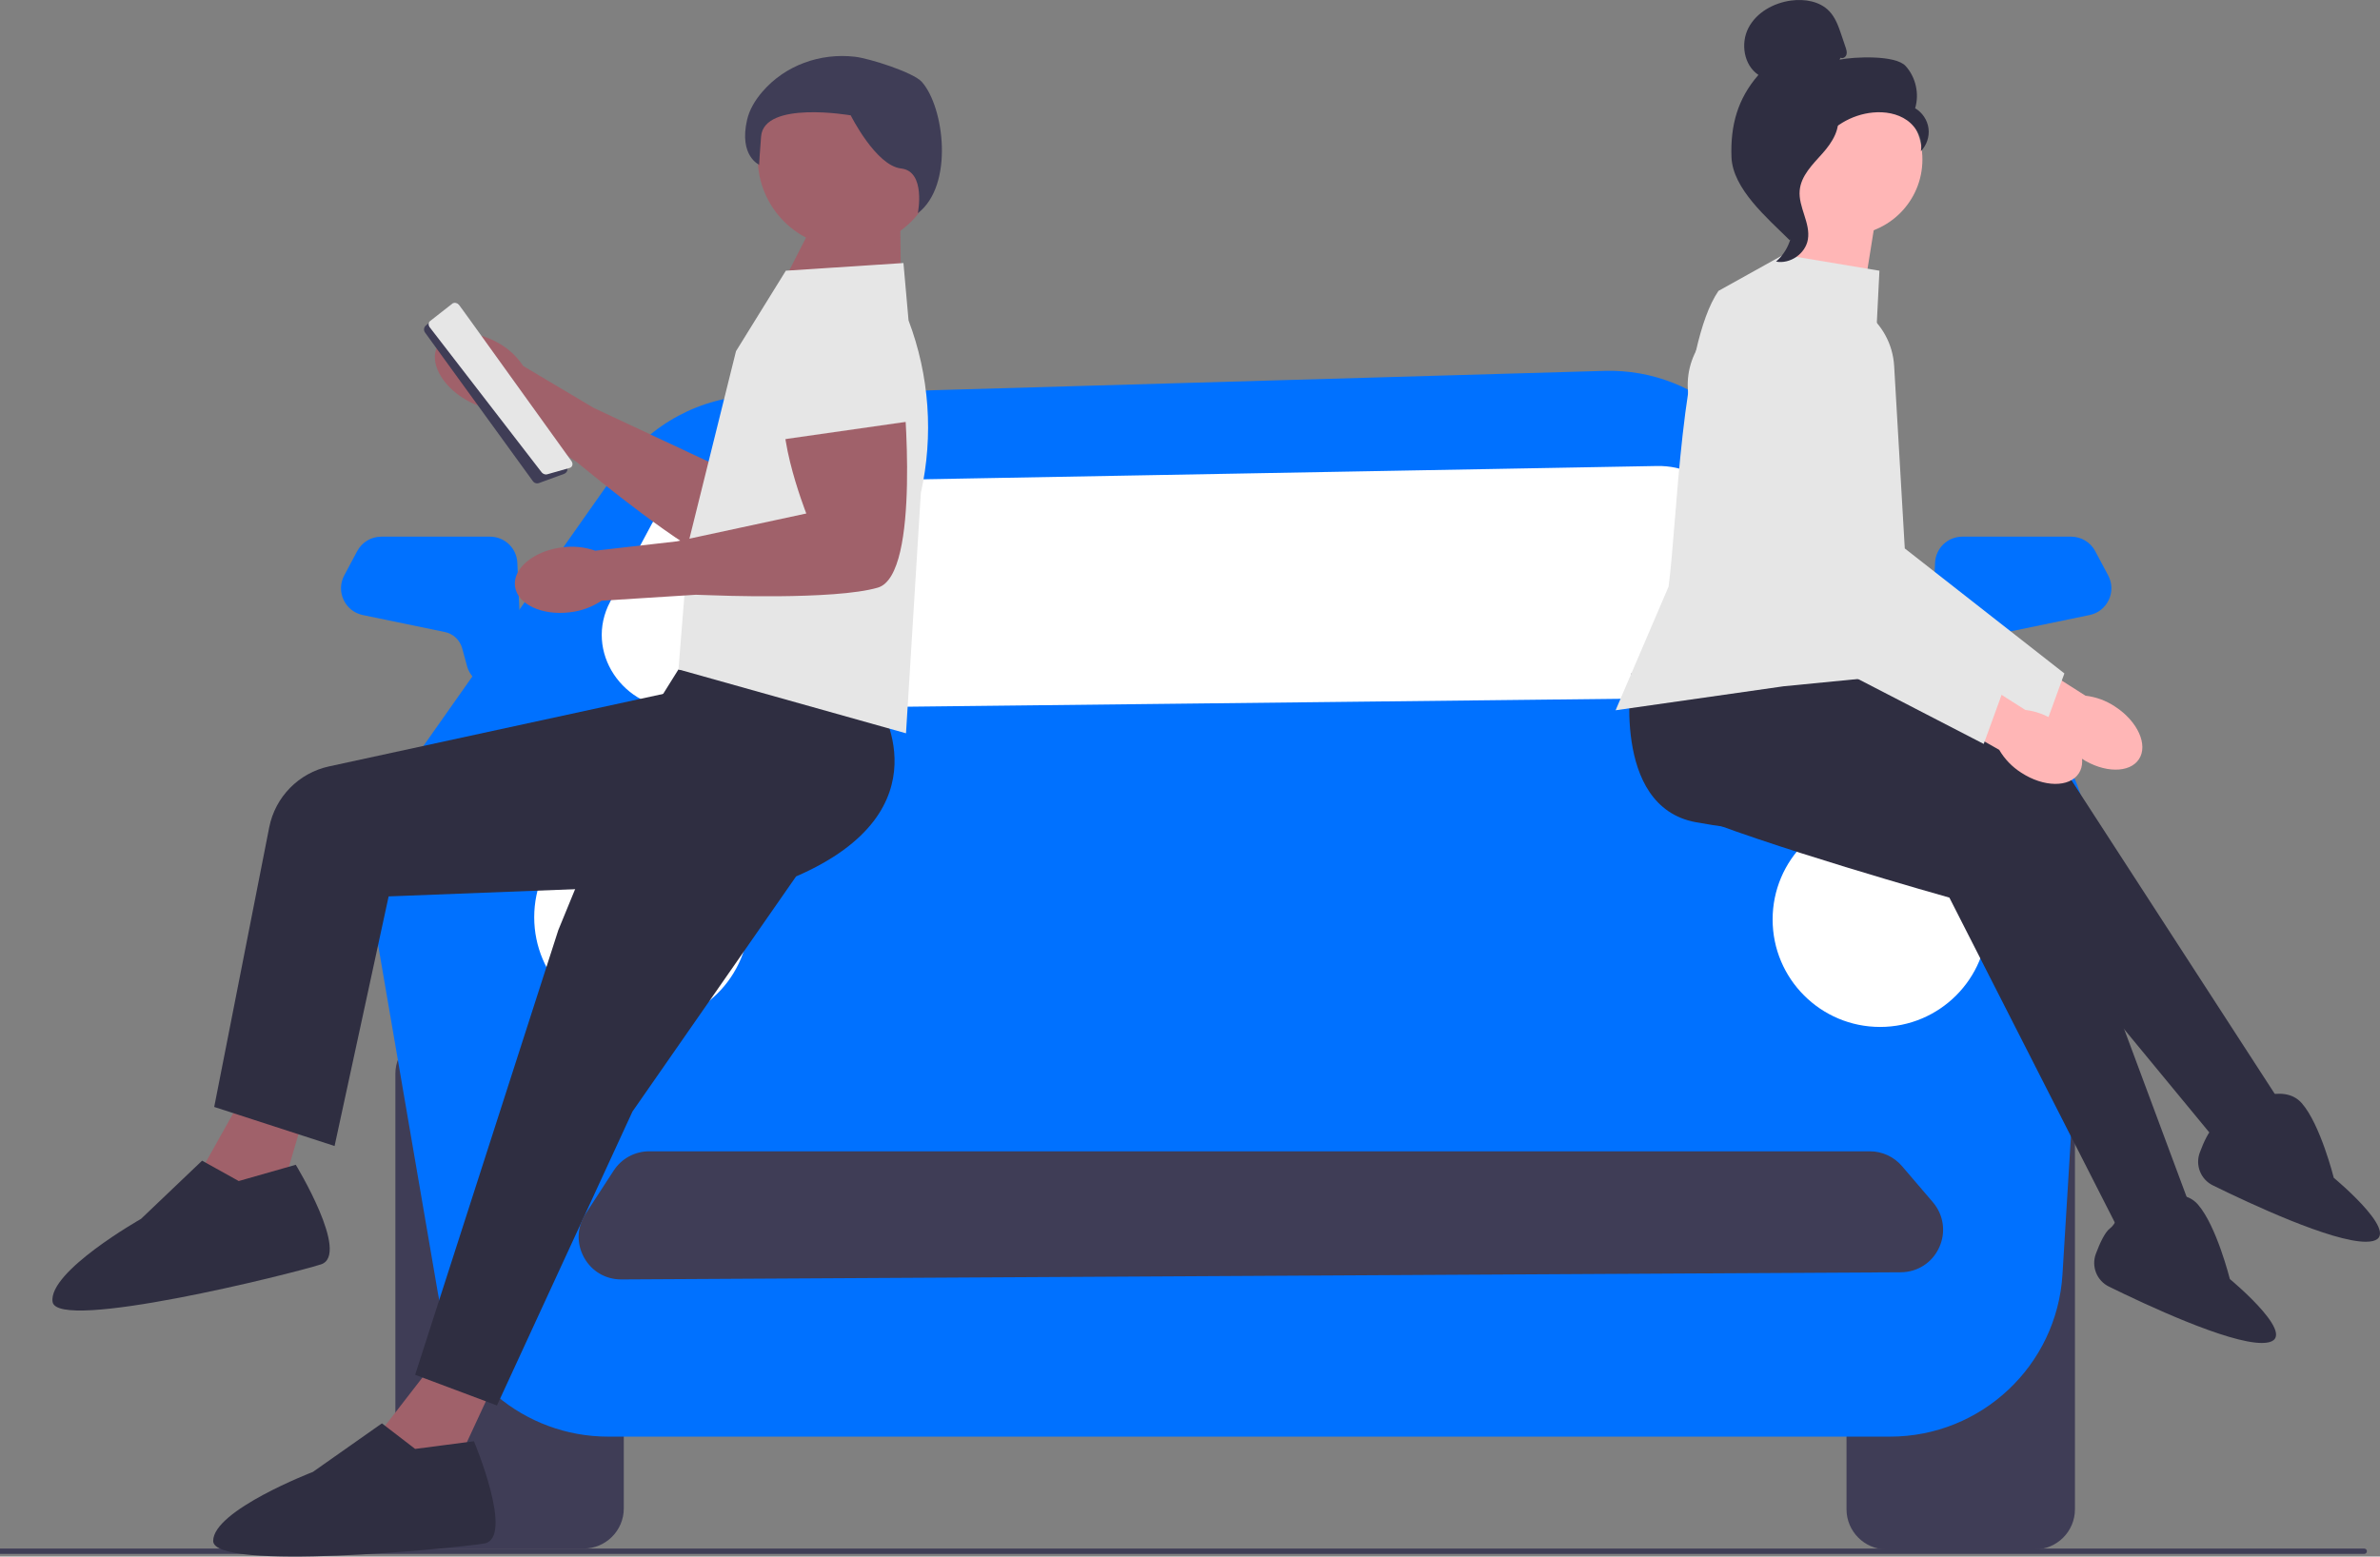 <svg xmlns="http://www.w3.org/2000/svg" width="892.91" height="584.158" viewBox="0 0 892.91 584.158" xmlns:xlink="http://www.w3.org/1999/xlink"><rect x="0" y="0" width="892.91" height="584.158" fill="#808080" stroke="none"/><path d="M887,583.158H0v-2H887c.552,0,1,.448,1,1h0c0,.552-.448,1-1,1Z" fill="#3f3d56"/><g><path d="M218.965,581.158h-55.571c-8.306,0-15.063-6.758-15.063-15.064v-163.112c0-8.307,6.758-15.064,15.063-15.064h55.571c8.306,0,15.063,6.758,15.063,15.064v163.112c0,8.307-6.758,15.064-15.063,15.064Z" fill="#3f3d56"/><path d="M763.398,581.478h-55.571c-8.306,0-15.063-6.758-15.063-15.064v-163.112c0-8.307,6.758-15.064,15.063-15.064h55.571c8.306,0,15.063,6.758,15.063,15.064v163.112c0,8.307-6.758,15.064-15.063,15.064Z" fill="#3f3d56"/><path d="M232.139,175.857l-81.833,116.226c-9.875,14.025-13.79,31.391-10.888,48.297l24.871,144.899c5.342,31.122,32.327,53.871,63.905,53.871h480.876c34.271,0,62.624-26.67,64.718-60.877l9.598-156.767c1.143-18.663-5.827-36.91-19.12-50.059l-114.786-113.546c-12.6-12.463-29.752-19.226-47.467-18.716l-318.725,9.187c-20.428,.589-39.383,10.774-51.148,27.484Z" fill="#0071ff"/><path d="M244.604,196.49l-15.646,29.256c-9.97,18.643,4.567,40.658,26.685,40.412l391.727-4.351c24.061-.267,37.613-26.203,23.223-44.445l-24.665-31.266c-5.688-7.21-14.707-11.387-24.217-11.215l-351.415,6.362c-10.896,.197-20.778,6.062-25.69,15.247Z" fill="#fff"/><path d="M734.955,257.541c-2.531,0-4.996-.939-6.889-2.652-2.145-1.941-3.375-4.715-3.375-7.608l.001-6.431,1.289-29.638c.24-5.504,4.742-9.815,10.25-9.815h40.78c3.797,0,7.266,2.081,9.054,5.432l4.859,9.111c1.536,2.882,1.622,6.229,.236,9.184-1.386,2.957-4.015,5.031-7.211,5.691l-30.744,6.362c-3.179,.656-5.684,3.011-6.538,6.145l-1.816,6.657c-1.111,4.071-4.679,7.089-8.878,7.509-.339,.034-.679,.051-1.017,.051Z" fill="#0071ff"/><path d="M184.099,257.49c-4.199-.42-7.768-3.438-8.878-7.509l-1.816-6.657c-.854-3.134-3.36-5.489-6.538-6.145l-30.744-6.362c-3.197-.66-5.825-2.734-7.211-5.691-1.386-2.955-1.3-6.303,.236-9.184l4.859-9.111c1.788-3.351,5.257-5.432,9.054-5.432h40.78c5.509,0,10.011,4.311,10.25,9.815l1.289,29.638,.001,6.431c0,2.893-1.231,5.666-3.375,7.608-1.893,1.713-4.358,2.652-6.889,2.652-.338,0-.678-.016-1.017-.051Z" fill="#0071ff"/><circle cx="240.749" cy="344.229" r="40.328" fill="#fff"/><circle cx="705.366" cy="345.069" r="40.328" fill="#fff"/></g><g><g><path d="M187.068,128.777c3.714,2.079,6.875,5.016,9.221,8.568l26.481,15.747,44.994,21.074s10.611-37.721,23.288-40.13c12.677-2.409,33.593,25.547,33.593,25.547,0,0-36.459,59.034-52.341,52.981-15.882-6.053-51.367-35.449-51.367-35.449l-4.635-3.767-29.483-19.613c-4.249-.258-8.375-1.531-12.031-3.711-9.221-5.327-13.947-14.403-10.556-20.27,3.391-5.868,13.614-6.305,22.837-.975Z" fill="#a0616a"/><path d="M274.768,145.149l23.009-27.087,13.901,2.003c17.05,2.456,26.529,21.055,18.498,36.294l-8.009,15.196-47.399-26.406Z" fill="#e6e6e6"/></g><path d="M199.948,180.612l-40.498-55.829c-.601-.824-.454-1.979,.334-2.629l9.715-8.022c.421-.348,.973-.501,1.514-.421,.539,.081,1.025,.385,1.329,.841l40.238,60.389c.332,.496,.415,1.106,.231,1.673-.185,.569-.614,1.012-1.176,1.219l-9.453,3.46c-.695,.255-1.471,.084-1.997-.413-.086-.081-.165-.17-.236-.268Z" fill="#3f3d56"/><path d="M203.167,177.199l-41.913-54.328c-.621-.802-.578-1.847,.097-2.379l8.335-6.559c.361-.284,.859-.38,1.365-.264,.505,.117,.978,.435,1.296,.877l42.039,58.479c.346,.48,.473,1.045,.348,1.549-.126,.505-.486,.877-.989,1.021l-8.459,2.406c-.622,.177-1.353-.042-1.879-.538-.086-.081-.166-.169-.239-.264Z" fill="#e6e6e6"/><g><polygon points="186.444 516.902 168.22 556.228 138.486 542.8 161.506 513.066 186.444 516.902" fill="#a0616a"/><path d="M155.751,543.759l22.061-2.877s15.347,36.448,3.837,38.366-101.671,10.551-101.671-.959c0-11.51,37.407-25.897,37.407-25.897l25.897-18.224,12.469,9.592Z" fill="#2f2e41"/></g><path d="M329.358,263.685s26.856,40.285-30.693,65.223l-61.386,88.242-50.835,110.303-30.693-11.51,53.713-166.893,30.693-74.814,14.387-23.02,74.814,12.469Z" fill="#2f2e41"/><g><g><polygon points="115.959 412.132 103.743 453.718 72.352 444.828 90.728 412.021 115.959 412.132" fill="#a0616a"/><path d="M89.57,443.227l21.394-6.104s20.561,33.782,9.461,37.379c-11.1,3.597-98.997,25.451-100.697,14.067-1.7-11.384,33.172-31.138,33.172-31.138l22.922-21.849,13.749,7.645Z" fill="#2f2e41"/></g><path d="M270.851,255.63l-147.413,31.99c-11.374,2.468-20.193,11.461-22.439,22.882l-20.633,104.918,45.157,14.658,20.28-93.674,130.875-5.071-5.826-75.702Z" fill="#2f2e41"/></g><g><polygon points="307.91 78.37 289.682 114.077 338.171 121.621 337.643 73.613 307.91 78.37" fill="#a0616a"/><circle cx="318.031" cy="59.266" r="33.753" fill="#a0616a"/></g><path d="M339.909,275.195l5.566-90.169c4.816-21.583,3.212-44.103-4.614-64.786l-1.912-21.53-44.121,2.877-18.704,30.213-17.744,71.457-3.837,47.958,85.365,23.979Z" fill="#e6e6e6"/><g><path d="M210.795,205.426c4.214-.593,8.509-.169,12.526,1.238l30.61-3.496,48.571-10.461s-14.387-36.448-5.755-46.04c8.632-9.592,42.203,0,42.203,0,0,0,6.714,69.059-9.592,73.855-16.306,4.796-62.345,2.877-62.345,2.877l-5.97-.192-35.34,2.235c-3.539,2.367-7.593,3.851-11.823,4.329-10.564,1.342-19.82-3.022-20.672-9.745-.853-6.723,7.019-13.26,17.588-14.6Z" fill="#a0616a"/><path d="M290.512,165.371l1.918-35.489,12.277-6.821c15.059-8.366,33.861,.7,36.694,17.692l2.824,16.944-53.713,7.673Z" fill="#e6e6e6"/></g><path d="M344.347,80.011s3.147-15.737-6.295-16.786c-9.442-1.049-18.885-19.934-18.885-19.934,0,0-32.582-5.683-33.631,7.956-1.049,13.639-.647,10.608-.647,10.608,0,0-7.746-3.264-4.599-16.903,.899-3.897,3.083-7.451,5.744-10.54,8.553-9.929,21.692-14.62,34.71-13.119,5.513,.636,21.928,5.868,25.099,9.436,8.393,9.442,12.142,38.791-1.497,49.283Z" fill="#3f3d56"/></g><path d="M233.066,480.151c-5.921,0-11.145-3.098-13.987-8.3-2.858-5.231-2.625-11.337,.624-16.334l.483,.313-.483-.313,10.527-16.196c2.953-4.543,7.951-7.255,13.369-7.255h457.877c4.668,0,9.086,2.035,12.119,5.583l11.553,13.512c4.08,4.773,4.993,11.284,2.381,16.994-2.611,5.71-8.134,9.278-14.411,9.313l-479.957,2.683h-.096Z" fill="#3f3d56"/><g><g><path id="uuid-f62fe5c4-23d7-4857-9194-89a06a859d22-250" d="M780.887,284.629c8.423,5.509,18.093,5.628,21.599,.267,3.505-5.361-.482-14.171-8.909-19.681-3.336-2.247-7.162-3.663-11.157-4.128l-35.984-22.891-10.382,17.115,36.576,20.75c2.029,3.475,4.86,6.413,8.258,8.568Z" fill="#ffb6b6"/><path d="M678.541,228.218l88.279,45.628,7.68-21.12-59.879-46.905-3.986-68.43c-.487-8.357-4.678-15.931-11.498-20.782-6.82-4.85-15.351-6.324-23.404-4.043h0c-14.337,4.062-22.885,19.083-19.053,33.483l21.862,82.17Z" fill="#e6e6e6"/></g><polygon points="699.865 105.768 703.992 79.971 676.132 68.621 672.004 107.832 699.865 105.768" fill="#ffb6b6"/><path d="M612.129,252.556s-7.998,49.989,23.995,55.988c31.993,5.999,104.977,9.998,104.977,9.998l93.979,113.975,18.996-20.995-80.982-124.972-64.986-40.991-95.979,6.998Z" fill="#2f2e41"/><path d="M619.765,244.463s-18.653,47.063,11.277,59.86c29.93,12.797,100.308,32.534,100.308,32.534l67.014,131.649,23.098-16.374-51.941-139.565-54.545-54.113-95.211-13.991Z" fill="#2f2e41"/><path d="M705.109,101.589l-35.992-5.999-24.394,13.578c-14.198,20.652-15.372,86.153-18.723,110.99l-19.869,46.395,62.986-8.998,50.989-4.999-16.996-110.975,2-39.991Z" fill="#e6e6e6"/><g><circle cx="692.824" cy="59.853" r="28.411" fill="#ffb6b6"/><path d="M690.557,21.656c.822,.48,1.923-.246,2.187-1.161s-.043-1.886-.348-2.788c-.511-1.513-1.022-3.027-1.533-4.54-1.087-3.22-2.241-6.553-4.596-9.004-3.554-3.699-9.202-4.64-14.286-3.959-6.529,.876-12.971,4.411-16.007,10.257-3.036,5.846-1.743,14.004,3.742,17.652-7.818,8.961-10.544,18.948-10.113,30.832s13.381,22.822,21.827,31.194c1.886-1.143,3.601-6.501,2.564-8.448s.449-4.202-.836-5.994c-1.285-1.793-2.359,1.062-1.061-.721,.819-1.125-2.379-3.713-1.161-4.386,5.892-3.257,7.851-10.6,11.551-16.224,4.463-6.783,12.102-11.377,20.186-12.139,4.453-.42,9.157,.341,12.807,2.926,3.65,2.585,6.013,7.205,5.167,11.597,2.192-2.226,3.283-5.488,2.872-8.584-.412-3.097-2.317-5.96-5.014-7.536,1.64-5.424,.235-11.662-3.572-15.859s-19.249-3.482-24.806-2.378" fill="#2f2e41"/><path d="M689.694,42.393c-7.361,.795-12.675,7.171-17.163,13.059-2.587,3.394-5.296,7.142-5.231,11.409,.066,4.314,2.95,8.014,4.328,12.102,2.253,6.682,.057,14.632-5.306,19.211,5.299,1.006,11.028-2.968,11.943-8.284,1.065-6.188-3.626-12.161-3.071-18.416,.489-5.51,4.832-9.751,8.524-13.872,3.692-4.12,7.159-9.588,5.461-14.853" fill="#2f2e41"/></g><g><path id="uuid-3a487c00-6027-4cb8-ba45-983efea0d6d6-251" d="M758.306,289.973c8.423,5.509,18.093,5.628,21.599,.267s-.482-14.171-8.909-19.681c-3.336-2.247-7.162-3.663-11.157-4.128l-35.984-22.891-10.382,17.115,36.576,20.75c2.029,3.475,4.86,6.413,8.258,8.568Z" fill="#ffb6b6"/><path d="M655.96,233.562l88.279,45.628,7.68-21.12-59.879-46.905-3.986-68.43c-.487-8.357-4.678-15.931-11.498-20.782-6.82-4.85-15.351-6.324-23.404-4.043h0c-14.337,4.062-22.885,19.083-19.053,33.483l21.862,82.17Z" fill="#e6e6e6"/></g><path d="M801.544,450.844l2.043,1.167s13.997-7.998,20.995,0,11.997,27.994,11.997,27.994c0,0,28.994,23.995,11.997,23.995-12.794,0-43.151-14.163-57.379-21.166-4.542-2.236-6.657-7.547-4.89-12.291,1.473-3.955,3.377-8.104,5.282-9.533,2-1.5,3.249-4.749,3.999-7.623,.679-2.604,3.618-3.878,5.955-2.542Z" fill="#2f2e41"/><path d="M840.535,412.852l2.043,1.167s13.997-7.998,20.995,0c6.998,7.998,11.997,27.994,11.997,27.994,0,0,28.994,23.995,11.997,23.995-12.794,0-43.151-14.163-57.379-21.166-4.542-2.236-6.657-7.547-4.89-12.291,1.473-3.955,3.377-8.104,5.282-9.533,2-1.5,3.249-4.749,3.999-7.623,.679-2.604,3.618-3.878,5.955-2.542Z" fill="#2f2e41"/></g></svg>